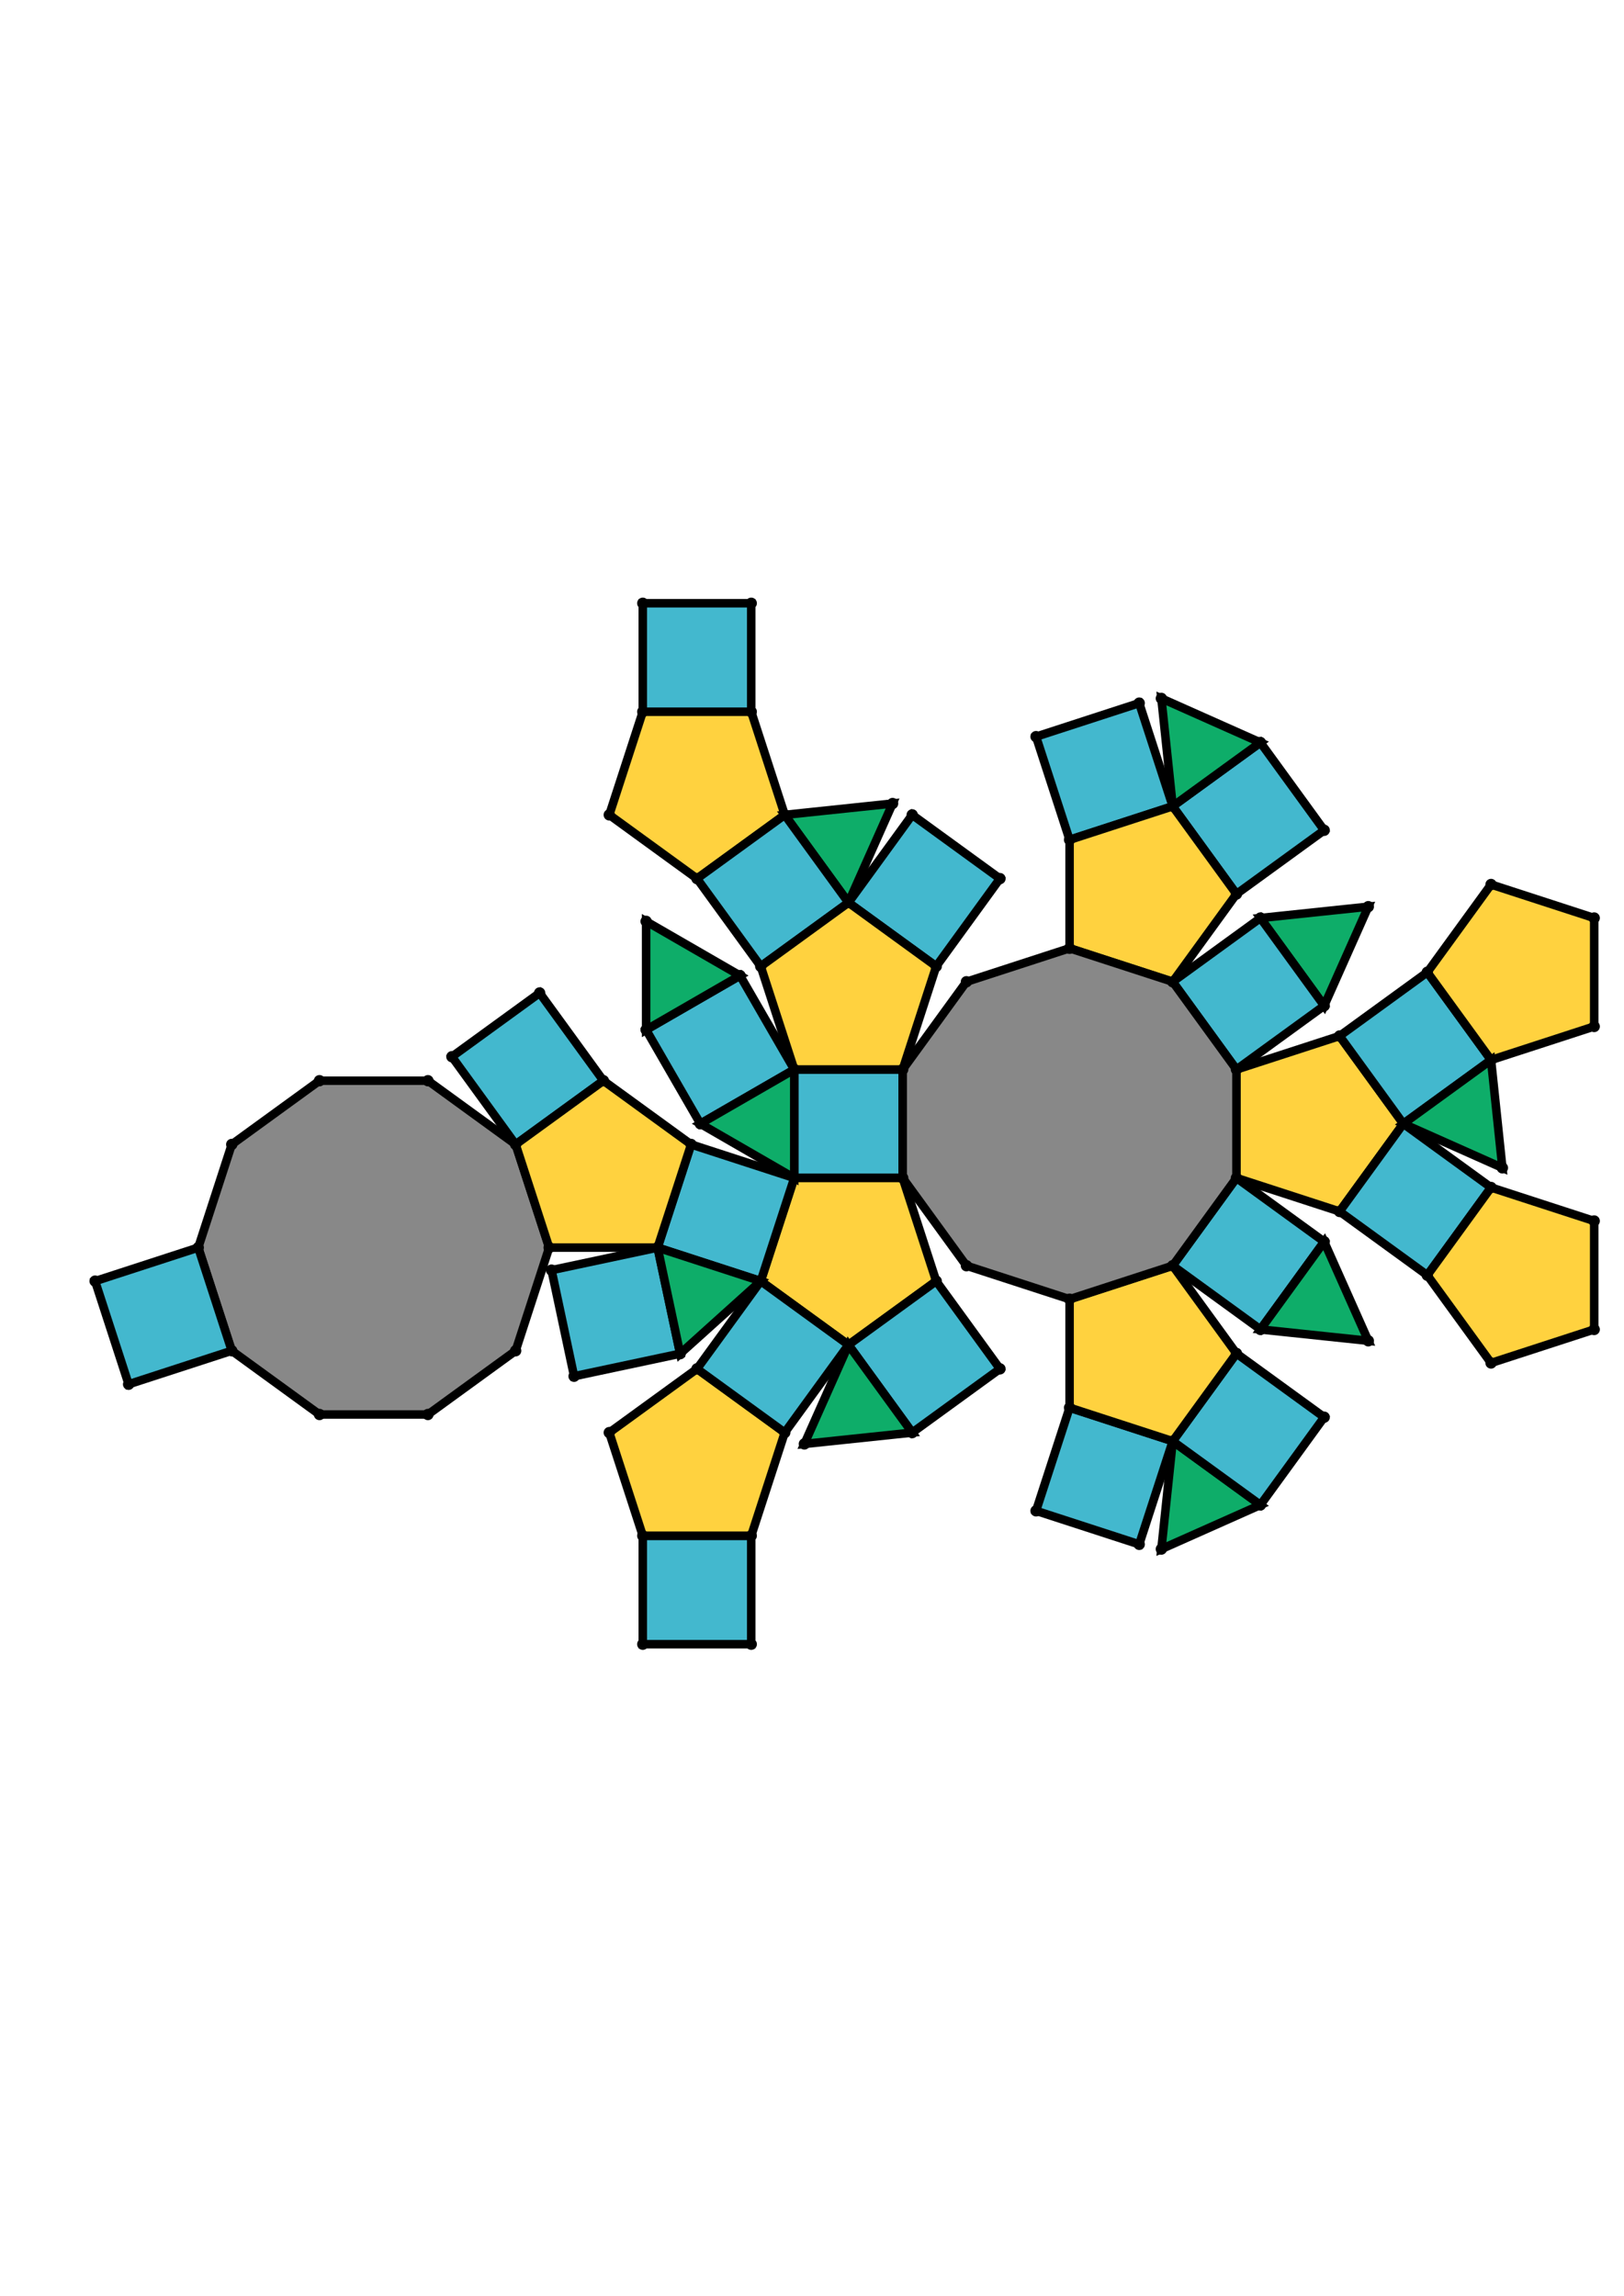 <?xml version="1.0" encoding="UTF-8" standalone="yes"?>
<!DOCTYPE svg PUBLIC "-//W3C//DTD SVG 1.0//EN" "http://www.w3.org/TR/2001/REC-SVG-20010904/DTD/svg10.dtd">
<!-- generated using polymake; Michael Joswig, Georg Loho, Benjamin Lorenz, Rico Raber; license CC BY-NC-SA 3.0; see polymake.org and matchthenet.de -->
<svg height="841pt" id="document" viewBox="0 -456.589 572 456.589" width="595pt" xmlns="http://www.w3.org/2000/svg" xmlns:svg="http://www.w3.org/2000/svg" xmlns:xlink="http://www.w3.org/1999/xlink">
	<title id="document_title">planar_net_</title>
	<polygon points="279.751,-217.697 317.946,-217.697 317.946,-255.892 279.751,-255.892 " style="fill: rgb(67,184,206); fill-opacity: 1; stroke: rgb(0,0,0); stroke-width: 3" />
	<polygon points="329.749,-181.371 317.946,-217.697 279.751,-217.697 267.948,-181.371 298.848,-158.921 " style="fill: rgb(255,210,63); fill-opacity: 1; stroke: rgb(0,0,0); stroke-width: 3" />
	<polygon points="279.751,-255.892 260.653,-288.97 227.575,-269.872 246.673,-236.795 " style="fill: rgb(67,184,206); fill-opacity: 1; stroke: rgb(0,0,0); stroke-width: 3" />
	<polygon points="279.751,-217.697 279.751,-255.892 246.673,-236.795 " style="fill: rgb(14,173,105); fill-opacity: 1; stroke: rgb(0,0,0); stroke-width: 3" />
	<polygon points="352.199,-150.471 329.749,-181.371 298.848,-158.921 321.299,-128.021 " style="fill: rgb(67,184,206); fill-opacity: 1; stroke: rgb(0,0,0); stroke-width: 3" />
	<polygon points="279.751,-217.697 243.425,-229.5 231.622,-193.174 267.948,-181.371 " style="fill: rgb(67,184,206); fill-opacity: 1; stroke: rgb(0,0,0); stroke-width: 3" />
	<polygon points="435.498,-255.892 435.498,-217.697 471.824,-205.894 494.274,-236.795 471.824,-267.695 " style="fill: rgb(255,210,63); fill-opacity: 1; stroke: rgb(0,0,0); stroke-width: 3" />
	<polygon points="245.497,-323.118 276.398,-345.569 264.595,-381.894 226.4,-381.894 214.597,-345.569 " style="fill: rgb(255,210,63); fill-opacity: 1; stroke: rgb(0,0,0); stroke-width: 3" />
	<polygon points="435.498,-217.697 413.047,-186.797 443.948,-164.346 466.398,-195.247 " style="fill: rgb(67,184,206); fill-opacity: 1; stroke: rgb(0,0,0); stroke-width: 3" />
	<polygon points="413.047,-348.593 435.498,-317.693 466.398,-340.143 443.948,-371.044 " style="fill: rgb(67,184,206); fill-opacity: 1; stroke: rgb(0,0,0); stroke-width: 3" />
	<polygon points="443.948,-309.243 466.398,-278.343 481.934,-313.235 " style="fill: rgb(14,173,105); fill-opacity: 1; stroke: rgb(0,0,0); stroke-width: 3" />
	<polygon points="413.047,-348.593 443.948,-371.044 409.055,-386.579 " style="fill: rgb(14,173,105); fill-opacity: 1; stroke: rgb(0,0,0); stroke-width: 3" />
	<polygon points="190.074,-282.851 159.174,-260.4 181.624,-229.5 212.525,-251.95 " style="fill: rgb(67,184,206); fill-opacity: 1; stroke: rgb(0,0,0); stroke-width: 3" />
	<polygon points="471.824,-267.695 494.274,-236.795 525.174,-259.245 502.724,-290.145 " style="fill: rgb(67,184,206); fill-opacity: 1; stroke: rgb(0,0,0); stroke-width: 3" />
	<polygon points="226.4,-381.894 264.595,-381.894 264.595,-420.089 226.4,-420.089 " style="fill: rgb(67,184,206); fill-opacity: 1; stroke: rgb(0,0,0); stroke-width: 3" />
	<polygon points="494.274,-236.795 471.824,-205.894 502.724,-183.444 525.174,-214.344 " style="fill: rgb(67,184,206); fill-opacity: 1; stroke: rgb(0,0,0); stroke-width: 3" />
	<polygon points="466.398,-195.247 443.948,-164.346 481.934,-160.354 " style="fill: rgb(14,173,105); fill-opacity: 1; stroke: rgb(0,0,0); stroke-width: 3" />
	<polygon points="502.724,-290.145 525.174,-259.245 561.5,-271.048 561.5,-309.243 525.174,-321.046 " style="fill: rgb(255,210,63); fill-opacity: 1; stroke: rgb(0,0,0); stroke-width: 3" />
	<polygon points="150.724,-251.95 112.529,-251.95 81.629,-229.5 69.826,-193.174 81.629,-156.849 112.529,-134.398 150.724,-134.398 181.624,-156.849 193.427,-193.174 181.624,-229.5 " style="fill: rgb(136,136,136); fill-opacity: 1; stroke: rgb(0,0,0); stroke-width: 3" />
	<polygon points="494.274,-236.795 529.167,-221.259 525.174,-259.245 " style="fill: rgb(14,173,105); fill-opacity: 1; stroke: rgb(0,0,0); stroke-width: 3" />
	<polygon points="502.724,-183.444 525.174,-152.543 561.5,-164.346 561.5,-202.541 525.174,-214.344 " style="fill: rgb(255,210,63); fill-opacity: 1; stroke: rgb(0,0,0); stroke-width: 3" />
	<polygon points="264.595,-91.695 226.4,-91.695 226.4,-53.5 264.595,-53.5 " style="fill: rgb(67,184,206); fill-opacity: 1; stroke: rgb(0,0,0); stroke-width: 3" />
	<polygon points="45.303,-145.046 81.629,-156.849 69.826,-193.174 33.5,-181.371 " style="fill: rgb(67,184,206); fill-opacity: 1; stroke: rgb(0,0,0); stroke-width: 3" />
	<polygon points="413.047,-124.996 409.055,-87.01 443.948,-102.545 " style="fill: rgb(14,173,105); fill-opacity: 1; stroke: rgb(0,0,0); stroke-width: 3" />
	<polygon points="276.398,-128.021 245.497,-150.471 214.597,-128.021 226.4,-91.695 264.595,-91.695 " style="fill: rgb(255,210,63); fill-opacity: 1; stroke: rgb(0,0,0); stroke-width: 3" />
	<polygon points="435.498,-155.896 413.047,-124.996 443.948,-102.545 466.398,-133.446 " style="fill: rgb(67,184,206); fill-opacity: 1; stroke: rgb(0,0,0); stroke-width: 3" />
	<polygon points="231.622,-193.174 194.262,-185.233 202.203,-147.873 239.563,-155.814 " style="fill: rgb(67,184,206); fill-opacity: 1; stroke: rgb(0,0,0); stroke-width: 3" />
	<polygon points="413.047,-124.996 376.722,-136.799 364.919,-100.473 401.245,-88.67 " style="fill: rgb(67,184,206); fill-opacity: 1; stroke: rgb(0,0,0); stroke-width: 3" />
	<polygon points="267.948,-181.371 231.622,-193.174 239.563,-155.814 " style="fill: rgb(14,173,105); fill-opacity: 1; stroke: rgb(0,0,0); stroke-width: 3" />
	<polygon points="321.299,-128.021 298.848,-158.921 283.313,-124.028 " style="fill: rgb(14,173,105); fill-opacity: 1; stroke: rgb(0,0,0); stroke-width: 3" />
	<polygon points="298.848,-158.921 267.948,-181.371 245.497,-150.471 276.398,-128.021 " style="fill: rgb(67,184,206); fill-opacity: 1; stroke: rgb(0,0,0); stroke-width: 3" />
	<polygon points="243.425,-229.5 212.525,-251.95 181.624,-229.5 193.427,-193.174 231.622,-193.174 " style="fill: rgb(255,210,63); fill-opacity: 1; stroke: rgb(0,0,0); stroke-width: 3" />
	<polygon points="413.047,-186.797 376.722,-174.994 376.722,-136.799 413.047,-124.996 435.498,-155.896 " style="fill: rgb(255,210,63); fill-opacity: 1; stroke: rgb(0,0,0); stroke-width: 3" />
	<polygon points="260.653,-288.97 227.575,-308.067 227.575,-269.872 " style="fill: rgb(14,173,105); fill-opacity: 1; stroke: rgb(0,0,0); stroke-width: 3" />
	<polygon points="376.722,-336.79 413.047,-348.593 401.245,-384.919 364.919,-373.116 " style="fill: rgb(67,184,206); fill-opacity: 1; stroke: rgb(0,0,0); stroke-width: 3" />
	<polygon points="413.047,-286.793 435.498,-255.892 466.398,-278.343 443.948,-309.243 " style="fill: rgb(67,184,206); fill-opacity: 1; stroke: rgb(0,0,0); stroke-width: 3" />
	<polygon points="298.848,-314.668 314.384,-349.561 276.398,-345.569 " style="fill: rgb(14,173,105); fill-opacity: 1; stroke: rgb(0,0,0); stroke-width: 3" />
	<polygon points="267.948,-292.218 298.848,-314.668 276.398,-345.569 245.497,-323.118 " style="fill: rgb(67,184,206); fill-opacity: 1; stroke: rgb(0,0,0); stroke-width: 3" />
	<polygon points="376.722,-298.595 413.047,-286.793 435.498,-317.693 413.047,-348.593 376.722,-336.79 " style="fill: rgb(255,210,63); fill-opacity: 1; stroke: rgb(0,0,0); stroke-width: 3" />
	<polygon points="329.749,-292.218 352.199,-323.118 321.299,-345.569 298.848,-314.668 " style="fill: rgb(67,184,206); fill-opacity: 1; stroke: rgb(0,0,0); stroke-width: 3" />
	<polygon points="279.751,-255.892 317.946,-255.892 329.749,-292.218 298.848,-314.668 267.948,-292.218 " style="fill: rgb(255,210,63); fill-opacity: 1; stroke: rgb(0,0,0); stroke-width: 3" />
	<polygon points="317.946,-255.892 317.946,-217.697 340.396,-186.797 376.722,-174.994 413.047,-186.797 435.498,-217.697 435.498,-255.892 413.047,-286.793 376.722,-298.595 340.396,-286.793 " style="fill: rgb(136,136,136); fill-opacity: 1; stroke: rgb(0,0,0); stroke-width: 3" />
	<circle cx="279.751" cy="-217.697" r="2" style="fill: rgb(0,0,0)" />
	<circle cx="317.946" cy="-217.697" r="2" style="fill: rgb(0,0,0)" />
	<circle cx="317.946" cy="-255.892" r="2" style="fill: rgb(0,0,0)" />
	<circle cx="279.751" cy="-255.892" r="2" style="fill: rgb(0,0,0)" />
	<circle cx="267.948" cy="-181.371" r="2" style="fill: rgb(0,0,0)" />
	<circle cx="298.848" cy="-158.921" r="2" style="fill: rgb(0,0,0)" />
	<circle cx="329.749" cy="-181.371" r="2" style="fill: rgb(0,0,0)" />
	<circle cx="246.673" cy="-236.795" r="2" style="fill: rgb(0,0,0)" />
	<circle cx="329.749" cy="-292.218" r="2" style="fill: rgb(0,0,0)" />
	<circle cx="298.848" cy="-314.668" r="2" style="fill: rgb(0,0,0)" />
	<circle cx="267.948" cy="-292.218" r="2" style="fill: rgb(0,0,0)" />
	<circle cx="340.396" cy="-186.797" r="2" style="fill: rgb(0,0,0)" />
	<circle cx="376.722" cy="-174.994" r="2" style="fill: rgb(0,0,0)" />
	<circle cx="413.047" cy="-186.797" r="2" style="fill: rgb(0,0,0)" />
	<circle cx="435.498" cy="-217.697" r="2" style="fill: rgb(0,0,0)" />
	<circle cx="435.498" cy="-255.892" r="2" style="fill: rgb(0,0,0)" />
	<circle cx="413.047" cy="-286.793" r="2" style="fill: rgb(0,0,0)" />
	<circle cx="376.722" cy="-298.595" r="2" style="fill: rgb(0,0,0)" />
	<circle cx="340.396" cy="-286.793" r="2" style="fill: rgb(0,0,0)" />
	<circle cx="321.299" cy="-128.021" r="2" style="fill: rgb(0,0,0)" />
	<circle cx="352.199" cy="-150.471" r="2" style="fill: rgb(0,0,0)" />
	<circle cx="243.425" cy="-229.5" r="2" style="fill: rgb(0,0,0)" />
	<circle cx="231.622" cy="-193.174" r="2" style="fill: rgb(0,0,0)" />
	<circle cx="245.497" cy="-150.471" r="2" style="fill: rgb(0,0,0)" />
	<circle cx="276.398" cy="-128.021" r="2" style="fill: rgb(0,0,0)" />
	<circle cx="260.653" cy="-288.97" r="2" style="fill: rgb(0,0,0)" />
	<circle cx="227.575" cy="-269.872" r="2" style="fill: rgb(0,0,0)" />
	<circle cx="276.398" cy="-345.569" r="2" style="fill: rgb(0,0,0)" />
	<circle cx="245.497" cy="-323.118" r="2" style="fill: rgb(0,0,0)" />
	<circle cx="352.199" cy="-323.118" r="2" style="fill: rgb(0,0,0)" />
	<circle cx="321.299" cy="-345.569" r="2" style="fill: rgb(0,0,0)" />
	<circle cx="471.824" cy="-205.894" r="2" style="fill: rgb(0,0,0)" />
	<circle cx="494.274" cy="-236.795" r="2" style="fill: rgb(0,0,0)" />
	<circle cx="471.824" cy="-267.695" r="2" style="fill: rgb(0,0,0)" />
	<circle cx="443.948" cy="-164.346" r="2" style="fill: rgb(0,0,0)" />
	<circle cx="466.398" cy="-195.247" r="2" style="fill: rgb(0,0,0)" />
	<circle cx="376.722" cy="-136.799" r="2" style="fill: rgb(0,0,0)" />
	<circle cx="413.047" cy="-124.996" r="2" style="fill: rgb(0,0,0)" />
	<circle cx="435.498" cy="-155.896" r="2" style="fill: rgb(0,0,0)" />
	<circle cx="466.398" cy="-278.343" r="2" style="fill: rgb(0,0,0)" />
	<circle cx="443.948" cy="-309.243" r="2" style="fill: rgb(0,0,0)" />
	<circle cx="435.498" cy="-317.693" r="2" style="fill: rgb(0,0,0)" />
	<circle cx="413.047" cy="-348.593" r="2" style="fill: rgb(0,0,0)" />
	<circle cx="376.722" cy="-336.79" r="2" style="fill: rgb(0,0,0)" />
	<circle cx="283.313" cy="-124.028" r="2" style="fill: rgb(0,0,0)" />
	<circle cx="239.563" cy="-155.814" r="2" style="fill: rgb(0,0,0)" />
	<circle cx="212.525" cy="-251.95" r="2" style="fill: rgb(0,0,0)" />
	<circle cx="181.624" cy="-229.5" r="2" style="fill: rgb(0,0,0)" />
	<circle cx="193.427" cy="-193.174" r="2" style="fill: rgb(0,0,0)" />
	<circle cx="214.597" cy="-128.021" r="2" style="fill: rgb(0,0,0)" />
	<circle cx="226.4" cy="-91.695" r="2" style="fill: rgb(0,0,0)" />
	<circle cx="264.595" cy="-91.695" r="2" style="fill: rgb(0,0,0)" />
	<circle cx="227.575" cy="-308.067" r="2" style="fill: rgb(0,0,0)" />
	<circle cx="264.595" cy="-381.894" r="2" style="fill: rgb(0,0,0)" />
	<circle cx="226.4" cy="-381.894" r="2" style="fill: rgb(0,0,0)" />
	<circle cx="214.597" cy="-345.569" r="2" style="fill: rgb(0,0,0)" />
	<circle cx="314.384" cy="-349.561" r="2" style="fill: rgb(0,0,0)" />
	<circle cx="525.174" cy="-259.245" r="2" style="fill: rgb(0,0,0)" />
	<circle cx="502.724" cy="-290.145" r="2" style="fill: rgb(0,0,0)" />
	<circle cx="502.724" cy="-183.444" r="2" style="fill: rgb(0,0,0)" />
	<circle cx="525.174" cy="-214.344" r="2" style="fill: rgb(0,0,0)" />
	<circle cx="481.934" cy="-160.354" r="2" style="fill: rgb(0,0,0)" />
	<circle cx="443.948" cy="-102.545" r="2" style="fill: rgb(0,0,0)" />
	<circle cx="466.398" cy="-133.446" r="2" style="fill: rgb(0,0,0)" />
	<circle cx="364.919" cy="-100.473" r="2" style="fill: rgb(0,0,0)" />
	<circle cx="401.245" cy="-88.67" r="2" style="fill: rgb(0,0,0)" />
	<circle cx="481.934" cy="-313.235" r="2" style="fill: rgb(0,0,0)" />
	<circle cx="466.398" cy="-340.143" r="2" style="fill: rgb(0,0,0)" />
	<circle cx="443.948" cy="-371.044" r="2" style="fill: rgb(0,0,0)" />
	<circle cx="401.245" cy="-384.919" r="2" style="fill: rgb(0,0,0)" />
	<circle cx="364.919" cy="-373.116" r="2" style="fill: rgb(0,0,0)" />
	<circle cx="194.262" cy="-185.233" r="2" style="fill: rgb(0,0,0)" />
	<circle cx="202.203" cy="-147.873" r="2" style="fill: rgb(0,0,0)" />
	<circle cx="190.074" cy="-282.851" r="2" style="fill: rgb(0,0,0)" />
	<circle cx="159.174" cy="-260.4" r="2" style="fill: rgb(0,0,0)" />
	<circle cx="150.724" cy="-251.95" r="2" style="fill: rgb(0,0,0)" />
	<circle cx="112.529" cy="-251.95" r="2" style="fill: rgb(0,0,0)" />
	<circle cx="81.629" cy="-229.5" r="2" style="fill: rgb(0,0,0)" />
	<circle cx="69.826" cy="-193.174" r="2" style="fill: rgb(0,0,0)" />
	<circle cx="81.629" cy="-156.849" r="2" style="fill: rgb(0,0,0)" />
	<circle cx="112.529" cy="-134.398" r="2" style="fill: rgb(0,0,0)" />
	<circle cx="150.724" cy="-134.398" r="2" style="fill: rgb(0,0,0)" />
	<circle cx="181.624" cy="-156.849" r="2" style="fill: rgb(0,0,0)" />
	<circle cx="226.4" cy="-53.5" r="2" style="fill: rgb(0,0,0)" />
	<circle cx="264.595" cy="-53.5" r="2" style="fill: rgb(0,0,0)" />
	<circle cx="264.595" cy="-420.089" r="2" style="fill: rgb(0,0,0)" />
	<circle cx="226.4" cy="-420.089" r="2" style="fill: rgb(0,0,0)" />
	<circle cx="561.5" cy="-271.048" r="2" style="fill: rgb(0,0,0)" />
	<circle cx="561.5" cy="-309.243" r="2" style="fill: rgb(0,0,0)" />
	<circle cx="525.174" cy="-321.046" r="2" style="fill: rgb(0,0,0)" />
	<circle cx="529.167" cy="-221.259" r="2" style="fill: rgb(0,0,0)" />
	<circle cx="525.174" cy="-152.543" r="2" style="fill: rgb(0,0,0)" />
	<circle cx="561.5" cy="-164.346" r="2" style="fill: rgb(0,0,0)" />
	<circle cx="561.5" cy="-202.541" r="2" style="fill: rgb(0,0,0)" />
	<circle cx="409.055" cy="-87.01" r="2" style="fill: rgb(0,0,0)" />
	<circle cx="409.055" cy="-386.579" r="2" style="fill: rgb(0,0,0)" />
	<circle cx="33.5" cy="-181.371" r="2" style="fill: rgb(0,0,0)" />
	<circle cx="45.303" cy="-145.046" r="2" style="fill: rgb(0,0,0)" />
	<!-- 
	Generated using the Perl SVG Module V2.64
	by Ronan Oger
	Info: http://www.roitsystems.com/
 -->
</svg>